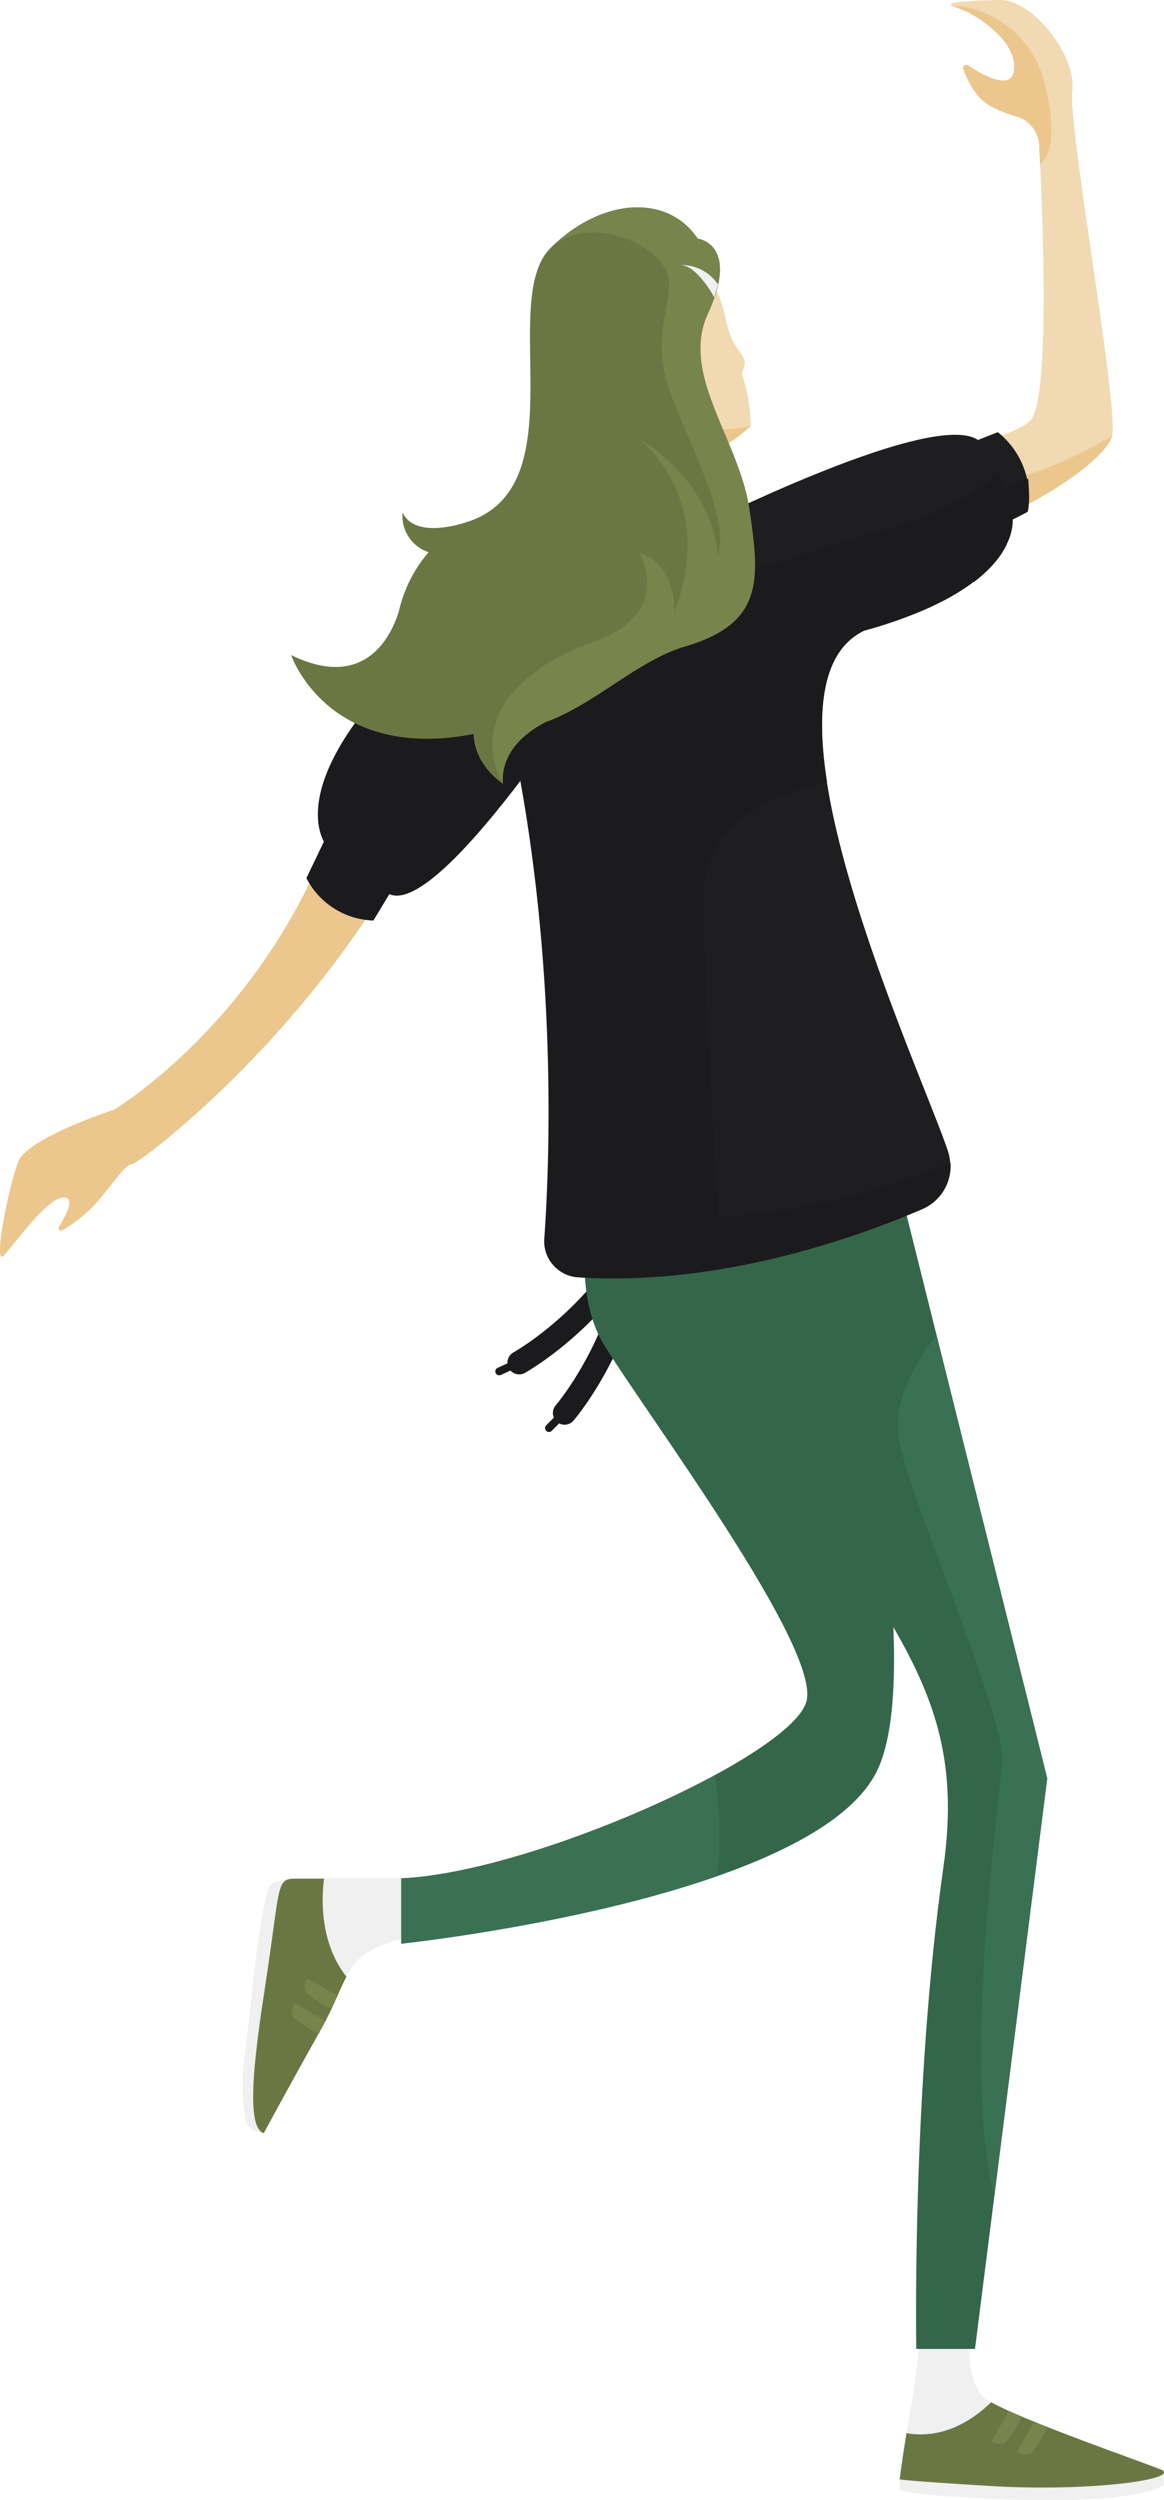 <svg xmlns="http://www.w3.org/2000/svg" version="1.1" xmlns:xlink="http://www.w3.org/1999/xlink" xmlns:svgjs="http://svgjs.com/svgjs" width="148.85" height="319.46"><svg xmlns="http://www.w3.org/2000/svg" version="1.1" xmlns:xlink="http://www.w3.org/1999/xlink" xmlns:svgjs="http://svgjs.com/svgjs" width="148.85" height="319.46" class="class-xjpisilq1"><svg xmlns="http://www.w3.org/2000/svg" viewBox="0 0 148.85 319.46" class="class-xjpisilq1">
    <g data-name="Layer 2">
        <g data-name="Layer 1">
            <path d="M81.5 154.13c.21 15.42-9.3 26.41-9.3 26.41" stroke-width="3" fill="none" stroke-linecap="round" stroke-miterlimit="10" class="stroke-color-0-shadow"></path>
            <path fill="none" stroke-linecap="round" stroke-miterlimit="10" d="M70.2 182.47l2.68-2.69" class="stroke-color-0-shadow"></path>
            <path d="M84.25 152.55c-5.14 14.54-17.86 21.56-17.86 21.56" stroke-width="3" fill="none" stroke-linecap="round" stroke-miterlimit="10" class="stroke-color-0-shadow"></path>
            <path fill="none" stroke-linecap="round" stroke-miterlimit="10" d="M63.84 175.23l3.45-1.59" class="stroke-color-0-shadow"></path>
            <path d="M124.39 293.81s-1.81 10.5 1.81 12.81 18.89 7.61 22.12 8.86-8.86 2.94-21.57 2.17-11.7-.88-11.7-.88.53-4.43 1.69-10.54a105.57 105.57 0 001.15-15.49zM51.31 240h-13.5c-2.32 0-2 .6-3.44 10.65-1 7-3.56 21-.64 21.87 0 0 3.2-5.93 7.43-13.46s2.2-10.18 14.36-12.14-4.21-6.92-4.21-6.92z" class="fill-white"></path>
            <path d="M33.73 272.54h-.08a2.32 2.32 0 01-2.27-1.79 27.15 27.15 0 010-8.73c.82-7 1.75-17.24 2.94-20.55a1.5 1.5 0 011.11-1.09l1.44-.27z" class="fill-white"></path>
            <path d="M44.3 252.57c-3.51-4.46-3.16-10.31-2.86-12.53h-3.63c-2.32 0-2 .6-3.44 10.65-1 7-3.56 21-.64 21.87 0 0 3.2-5.93 7.43-13.46 1.55-2.78 2.26-4.88 3.14-6.53z" class="fill-color-2-shadow"></path>
            <path d="M77.31 146.79s-5.78 15.85 0 25.16 27.56 38.5 25.83 45.4S68.07 239.27 51.31 240v8.35s52.74-5.56 60.83-22.06-8.83-82.71-8.83-82.71z" class="fill-color-1-shadow"></path>
            <path d="M115.44 153.29l18.48 73.93-9.24 72.91h-7.51s-.58-33.11 3.47-61.55-14-33.32-31.66-77.71c0 0-6.16-14.86 3.63-26.88 5.77-7.08 16.47 3.58 16.47 3.58z" class="fill-color-1-shadow"></path>
            <path d="M98.3 63.1s30.43-5.89 33.51-9.44c2.51-2.89 1.53-26.49 1.08-35.08a4.06 4.06 0 00-2.89-3.71c-1.82-.51-4-1.41-5.09-2.88a11.72 11.72 0 01-1.7-3.2.4.4 0 01.6-.45c1.77 1.19 5.77 3.53 5.92.38.19-4-5.83-7.12-5.83-7.12l-2.22-.91s-1.53-.56 6.19-.69c4.24-.07 9.82 7.18 9.25 11.61s6 40.63 5.08 44.1-12.78 11.89-33.2 17.4S98.3 63.1 98.3 63.1z" class="fill-skin"></path>
            <path d="M142.2 55.71s-10.88 6.83-20.55 6.69c-4-.06-3.57 3.38-.89 6.89 13.17-5.04 20.69-10.85 21.44-13.58zM66.67 71s-14.78 6.9-23.44 32.87-28.63 37.91-28.63 37.91-11.07 3.58-12.27 6.67S-1 162.06.52 160.4s5.54-7.4 7.66-7.4c1.48 0 .23 2.36-.66 3.77a.32.32 0 00.43.44 18.17 18.17 0 004.47-3.63c2.31-2.7 3.65-4.81 4.42-4.81s17.91-12.73 31-32.94 21.56-25.2 21.56-25.2z" class="fill-skin-shadow"></path>
            <path d="M51.31 111.74l-3.56 5.88a10 10 0 01-8.57-5.42l4-8.33z" class="fill-color-0-shadow"></path>
            <path d="M60.92 76.86C33.84 98.65 41.71 108 41.71 108l7.76 6.07c6.32 4.24 27.65-29.47 27.65-29.47" class="fill-color-0-shadow"></path>
            <path d="M127.6 55.22l-2.53 1c-5-3.38-27.31 7-35.21 10.84-13.13 1.66-30.53 4.81-28.94 9.81 10.8 33.86 9.54 69.26 8.68 81.43a4.58 4.58 0 004.29 4.88c18.19 1.16 35.65-5.12 44-8.71a6 6 0 003.32-7.42C117.49 136 95 88.06 110.5 80.58c19.3-5.39 19.05-13.39 19-14.25l1.95-1a10.64 10.64 0 00-3.85-10.11z" class="fill-color-0"></path>
            <path d="M88.39 33.35A10.88 10.88 0 0192.61 40c1 4.66 2 4.48 2.59 6 0 0 .25.37-.34 1.71A23.14 23.14 0 0196 54.44s-3.38 3.2-6.61 3.92-1-25.01-1-25.01z" class="fill-skin"></path>
            <path d="M96 54.4c-2.26.53-5.74.91-8.23-.77.21 2.94.68 4.94 1.62 4.73 3.23-.72 6.61-3.92 6.61-3.92z" class="fill-skin-shadow"></path>
            <path d="M148.81 316v1.49s-2.32 2.26-17.53 1.93c-12.49-.28-16.25-1.21-16.25-1.21v-1.45z" class="fill-white"></path>
            <path d="M148.32 315.48c-3.09-1.2-17.17-6.09-21.57-8.54-4.44 4.29-8.59 4.36-10.83 3.95-.59 3.57-.87 5.88-.87 5.88s-1 .11 11.7.88 24.79-.92 21.57-2.17z" class="fill-color-2-shadow"></path>
            <path d="M91.38 226.83c-11.68 6.33-29.3 12.71-40.07 13.17v8.35s22.56-2.38 40.43-8.64a49.3 49.3 0 00-.36-12.88zM119.77 170.61c-2.67 3.38-5.87 8.71-4.74 13.83 1.85 8.37 13.41 34.66 13.12 40.44-.25 5-5.25 39.14-1 55.76l6.77-53.42z" class="fill-color-1"></path>
            <path d="M131.48 61.16l-1.45.66c-.69.32-1.5.9-1.79.19l-.55-1.37a.37.37 0 00-.68 0c-1 1.77-5.22 4-10.22 5.89-1.9.68-12.23 3.65-14.54 4.5C91.85 74.82 90 71 90 71s-13.54 2.21-29 6c10.77 33.83 9.51 69.17 8.65 81.33a4.58 4.58 0 004.29 4.88c18.19 1.16 35.65-5.12 44-8.71a6 6 0 003.61-5.94 96.64 96.64 0 01-29.66 7S90 126.67 90 114.42 105.77 100 105.77 100c-1.45-9.22-.69-16.8 4.73-19.42a56.11 56.11 0 008.47-3c.15-.06.28-.13.42-.2.41-.19.8-.39 1.18-.58l.43-.23.69-.38.25-.15c.41-.23.79-.47 1.16-.71l.29-.19c.39-.26.77-.53 1.11-.79h.07l.51-.4.2-.17c.27-.23.53-.45.76-.68a1.29 1.29 0 00.17-.16c.13-.12.26-.25.38-.38a1.29 1.29 0 00.16-.17q.28-.3.54-.6l.17-.21.25-.33q.17-.21.3-.42l.18-.28.16-.26c.06-.09.11-.18.16-.27l.21-.4v-.09a6.07 6.07 0 00.7-3.1l1.95-1a18 18 0 00.11-4.27z" class="fill-color-0-shadow"></path>
            <path d="M95.83 65.06c-1.32-8.9-8.91-17.21-5.3-25 4.11-8.94-1.32-9.57-1.32-9.57-3.68-5.56-12-5.44-18.76 1.15s3.17 29.94-10.16 34.86c0 0-7 2.74-8.81-1a4.88 4.88 0 003.33 5.06A17.42 17.42 0 0051 78.13c-.95 3.05-4.26 10.2-13.77 5.57 0 0 4.63 13.69 23.33 10.09.13 4.1 3.78 6.36 3.78 6.36a14 14 0 01.16-6.92c8.53.1 15.48-8.4 23.09-10.62 10.16-2.97 9.55-8.61 8.24-17.55z" class="fill-color-2-shadow"></path>
            <path d="M81.74 70.63s4.49 7.6-5.53 11.26c-19.11 7-11.89 18.26-11.89 18.26-.34-4.5 3.73-7 5.5-7.91 6.23-2.24 11.78-7.89 17.75-9.63 10.18-3 9.57-8.66 8.26-17.55s-8.91-17.21-5.3-25c4.11-8.94-1.32-9.57-1.32-9.57-3.68-5.57-12-5.44-18.77 1.15 2.21-1.82 5.4-2.77 9.92-1 0 0 5.2 1.93 5.2 5.59s-2.12 7.32 0 13.48S93.44 66.25 91.82 71c0 0-.3-9-10.18-15 0 0 10.24 7.64 4.59 22.22 0 .01.37-6.06-4.49-7.59zM129 308.06l-2.19 3.86s1.1.81 1.92 0a16.11 16.11 0 001.93-3.08zM132.27 309.41l-2.2 3.86s1.11.81 1.93 0a15.88 15.88 0 001.92-3.09zM43.14 255l-3.85-2.2s-.82 1.11 0 1.93a15.9 15.9 0 003.08 1.92zM41.55 258.2L37.7 256s-.82 1.11 0 1.92a16.11 16.11 0 003.08 1.93z" class="fill-color-2"></path>
            <path d="M91.82 36.35L91.34 38s-2.12-4-4.26-4.14a5.64 5.64 0 014.74 2.49z" class="fill-white"></path>
            <path d="M121.68.69l2.18.91s6 3.08 5.83 7.12c-.15 3.15-4.15.81-5.92-.38a.4.4 0 00-.6.45 11.72 11.72 0 001.7 3.2c1 1.47 3.27 2.37 5.09 2.88a4.06 4.06 0 012.93 3.71c0 .71.08 1.54.12 2.45.71-.8 1.43-1.72 1.45-4.34a25.47 25.47 0 00-.9-6.12A13 13 0 00121.68.69z" class="fill-skin-shadow"></path>
        </g>
    </g>
</svg></svg><style>.class-xjpisilq1 .fill-skin {
  fill: #f1d9b1;
}
.class-xjpisilq1 .fill-skin-shadow {
  fill: #ebc78d;
}
.class-xjpisilq1 .fill-hair {
  fill: #1e1d20;
}
.class-xjpisilq1 .fill-hair-shadow {
  fill: #1b1a1d;
}
.class-xjpisilq1 .fill-white {
  fill: #f0f0f0;
}
.class-xjpisilq1 .fill-white-shadow {
  fill: #d8d8d8;
}
.class-xjpisilq1 .fill-white-shadow-extra {
  fill: #c2c2c2;
}
.class-xjpisilq1 .stop-color-white {
  stop-color: #f0f0f0;
}
.class-xjpisilq1 .stop-color-white-shadow {
  stop-color: #d8d8d8;
}
.class-xjpisilq1 .stop-color-white-shadow-extra {
  stop-color: #c2c2c2;
}
.class-xjpisilq1 .stroke-white {
  stroke: #f0f0f0;
}
.class-xjpisilq1 .stroke-white-shadow {
  stroke: #d8d8d8;
}
.class-xjpisilq1 .stroke-white-shadow-extra {
  stroke: #b5b5b5;
}
.class-xjpisilq1 .fill-yellow {
  fill: #eaea00;
}
.class-xjpisilq1 .fill-yellow-shadow {
  fill: #dada00;
}
.class-xjpisilq1 .fill-yellow-shadow-extra {
  fill: #cbcb00;
}
.class-xjpisilq1 .stop-color-yellow {
  stop-color: #eaea00;
}
.class-xjpisilq1 .stop-color-yellow-shadow {
  stop-color: #dada00;
}
.class-xjpisilq1 .stop-color-yellow-shadow-extra {
  stop-color: #cbcb00;
}
.class-xjpisilq1 .fill-green {
  fill: #3a7152;
}
.class-xjpisilq1 .fill-green-shadow {
  fill: #34664a;
}
.class-xjpisilq1 .fill-green-shadow-extra {
  fill: #2f5c42;
}
.class-xjpisilq1 .stop-color-green {
  stop-color: #3a7152;
}
.class-xjpisilq1 .stop-color-green-shadow {
  stop-color: #34664a;
}
.class-xjpisilq1 .stop-color-green-shadow-extra {
  stop-color: #2f5c42;
}
.class-xjpisilq1 .stroke-green {
  stroke: #3a7152;
}
.class-xjpisilq1 .stroke-green-shadow {
  stroke: #34664a;
}
.class-xjpisilq1 .stroke-green-shadow-extra {
  stroke: #2c553e;
}
.class-xjpisilq1 .fill-red {
  fill: #ce3827;
}
.class-xjpisilq1 .fill-red-shadow {
  fill: #b93223;
}
.class-xjpisilq1 .fill-red-shadow-extra {
  fill: #a62d1f;
}
.class-xjpisilq1 .stop-color-red {
  stop-color: #ce3827;
}
.class-xjpisilq1 .stop-color-red-shadow {
  stop-color: #b93223;
}
.class-xjpisilq1 .stop-color-red-shadow-extra {
  stop-color: #a62d1f;
}
.class-xjpisilq1 .fill-orange {
  fill: #f09c25;
}
.class-xjpisilq1 .fill-orange-shadow {
  fill: #e98f10;
}
.class-xjpisilq1 .fill-orange-shadow-extra {
  fill: #d1800e;
}
.class-xjpisilq1 .stop-color-orange {
  stop-color: #f09c25;
}
.class-xjpisilq1 .stop-color-orange-shadow {
  stop-color: #e98f10;
}
.class-xjpisilq1 .stop-color-orange-shadow-extra {
  stop-color: #d1800e;
}
.class-xjpisilq1 .fill-blue {
  fill: #3b7ded;
}
.class-xjpisilq1 .fill-blue-shadow {
  fill: #1f6bea;
}
.class-xjpisilq1 .fill-blue-shadow-extra {
  fill: #145eda;
}
.class-xjpisilq1 .stop-color-blue {
  stop-color: #3b7ded;
}
.class-xjpisilq1 .stop-color-blue-shadow {
  stop-color: #1f6bea;
}
.class-xjpisilq1 .stop-color-blue-shadow-extra {
  stop-color: #145eda;
}
.class-xjpisilq1 .fill-color-0 {
  fill: #1e1d20;
}
.class-xjpisilq1 .fill-color-0-shadow {
  fill: #1b1a1d;
}
.class-xjpisilq1 .fill-color-0-shadow-extra {
  fill: #171618;
}
.class-xjpisilq1 .stop-color-color-0 {
  stop-color: #1e1d20;
}
.class-xjpisilq1 .fill-color-1 {
  fill: #3a7152;
}
.class-xjpisilq1 .fill-color-1-shadow {
  fill: #34664a;
}
.class-xjpisilq1 .fill-color-1-shadow-extra {
  fill: #2c553e;
}
.class-xjpisilq1 .fill-color-2 {
  fill: #77844b;
}
.class-xjpisilq1 .fill-color-2-shadow {
  fill: #6b7743;
}
.class-xjpisilq1 .fill-color-2-shadow-extra {
  fill: #5a6438;
}
.class-xjpisilq1 .fill-body-detail {
  fill: #ffffff;
}
.class-xjpisilq1 .stroke-color-0 {
  stroke: #1e1d20;
}
.class-xjpisilq1 .stroke-color-0-shadow {
  stroke: #1b1a1d;
}
.class-xjpisilq1 .stroke-color-0-shadow-extra {
  stroke: #171618;
}
.class-xjpisilq1 .stroke-color-1 {
  stroke: #3a7152;
}
.class-xjpisilq1 .stroke-color-1-shadow {
  stroke: #34664a;
}
.class-xjpisilq1 .stroke-color-1-shadow-extra {
  stroke: #2c553e;
}
.class-xjpisilq1 .stroke-color-2 {
  stroke: #77844b;
}
.class-xjpisilq1 .stroke-color-2-shadow {
  stroke: #6b7743;
}
.class-xjpisilq1 .stroke-color-2-shadow-extra {
  stroke: #5a6438;
}</style></svg>
